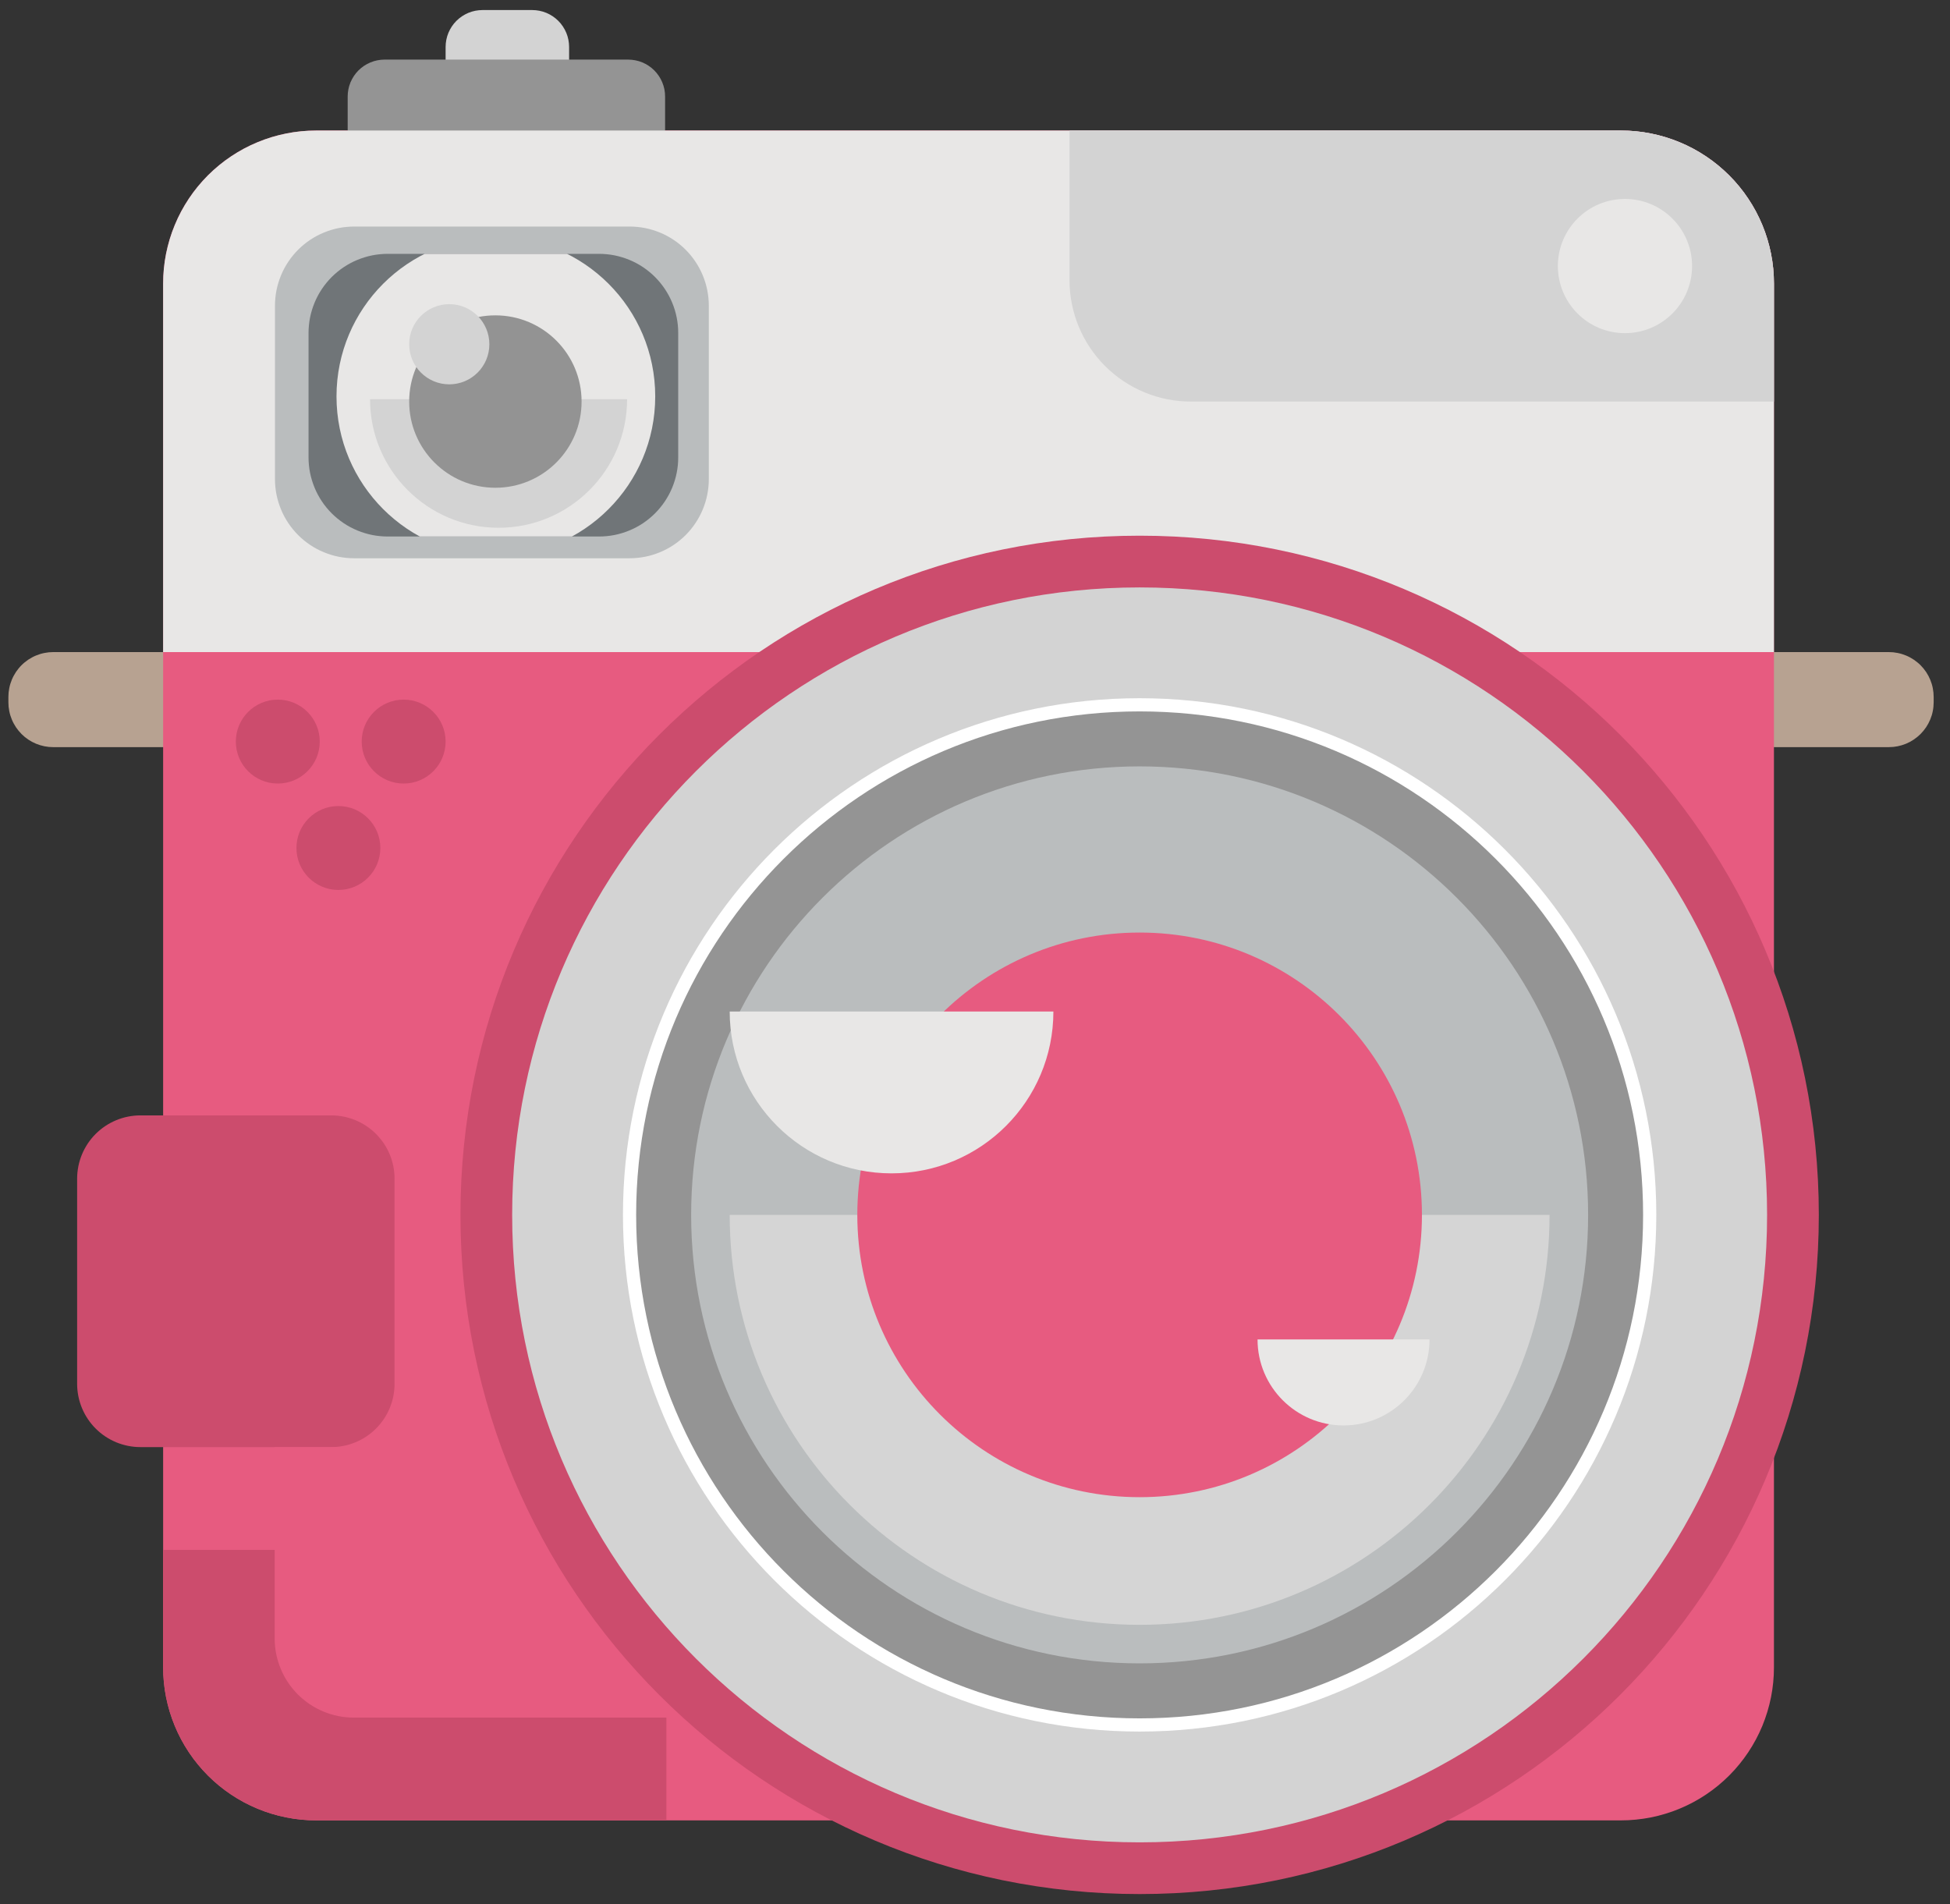 <?xml version="1.0" encoding="utf-8"?>
<svg width="85px" height="83px" viewBox="0 0 85 83" version="1.1" xmlns:xlink="http://www.w3.org/1999/xlink" xmlns="http://www.w3.org/2000/svg">
  <rect x="0" y="0" width="85" height="83" fill="#333333" stroke="none"/>
  <desc>Created with Lunacy</desc>
  <defs>
    <path d="M3.449 0L12.665 0Q12.835 0 13.003 0.017Q13.172 0.033 13.338 0.066Q13.504 0.099 13.666 0.149Q13.829 0.198 13.985 0.263Q14.142 0.327 14.291 0.407Q14.441 0.487 14.582 0.581Q14.722 0.675 14.853 0.783Q14.984 0.89 15.104 1.01Q15.224 1.13 15.331 1.261Q15.439 1.392 15.533 1.533Q15.627 1.674 15.707 1.823Q15.787 1.973 15.852 2.129Q15.917 2.286 15.966 2.448Q16.015 2.61 16.048 2.776Q16.081 2.942 16.098 3.111Q16.114 3.28 16.114 3.449L16.114 8.872Q16.114 9.041 16.098 9.21Q16.081 9.379 16.048 9.545Q16.015 9.711 15.966 9.873Q15.917 10.035 15.852 10.192Q15.787 10.348 15.707 10.498Q15.627 10.647 15.533 10.788Q15.439 10.929 15.331 11.06Q15.224 11.191 15.104 11.311Q14.984 11.431 14.853 11.538Q14.722 11.645 14.582 11.74Q14.441 11.834 14.291 11.914Q14.142 11.993 13.985 12.058Q13.829 12.123 13.666 12.172Q13.504 12.222 13.338 12.255Q13.172 12.288 13.003 12.304Q12.835 12.321 12.665 12.321L3.449 12.321Q3.28 12.321 3.111 12.304Q2.942 12.288 2.776 12.255Q2.61 12.222 2.448 12.172Q2.286 12.123 2.129 12.058Q1.973 11.993 1.823 11.914Q1.674 11.834 1.533 11.74Q1.392 11.645 1.261 11.538Q1.13 11.431 1.01 11.311Q0.89 11.191 0.783 11.06Q0.675 10.929 0.581 10.788Q0.487 10.647 0.407 10.498Q0.327 10.348 0.263 10.192Q0.198 10.035 0.149 9.873Q0.099 9.711 0.066 9.545Q0.033 9.379 0.017 9.21Q0 9.041 0 8.872L0 3.449Q0 3.28 0.017 3.111Q0.033 2.942 0.066 2.776Q0.099 2.61 0.149 2.448Q0.198 2.286 0.263 2.129Q0.327 1.973 0.407 1.823Q0.487 1.674 0.581 1.533Q0.675 1.392 0.783 1.261Q0.89 1.13 1.01 1.01Q1.13 0.89 1.261 0.783Q1.392 0.675 1.533 0.581Q1.674 0.487 1.823 0.407Q1.973 0.327 2.129 0.263Q2.286 0.198 2.448 0.149Q2.61 0.099 2.776 0.066Q2.942 0.033 3.111 0.017Q3.28 0 3.449 0L3.449 0Z" id="path_1" />
    <clipPath id="mask_1">
      <use xlink:href="#path_1" />
    </clipPath>
  </defs>
  <g id="camera2" transform="translate(0.287 0.287)">
    <path d="M1.609 0L3.774 0Q3.853 0 3.932 0.008Q4.01 0.015 4.088 0.031Q4.165 0.046 4.241 0.069Q4.317 0.092 4.39 0.122Q4.463 0.153 4.533 0.19Q4.602 0.227 4.668 0.271Q4.734 0.315 4.795 0.365Q4.856 0.415 4.912 0.471Q4.968 0.527 5.018 0.588Q5.068 0.649 5.112 0.715Q5.156 0.781 5.193 0.851Q5.23 0.92 5.261 0.993Q5.291 1.066 5.314 1.142Q5.337 1.218 5.352 1.295Q5.368 1.373 5.375 1.451Q5.383 1.53 5.383 1.609L5.383 7.828Q5.383 7.907 5.375 7.985Q5.368 8.064 5.352 8.142Q5.337 8.219 5.314 8.295Q5.291 8.37 5.261 8.443Q5.23 8.516 5.193 8.586Q5.156 8.656 5.112 8.722Q5.068 8.787 5.018 8.848Q4.968 8.909 4.912 8.965Q4.856 9.021 4.795 9.071Q4.734 9.122 4.668 9.165Q4.602 9.209 4.533 9.247Q4.463 9.284 4.39 9.314Q4.317 9.344 4.241 9.367Q4.165 9.39 4.088 9.406Q4.01 9.421 3.932 9.429Q3.853 9.437 3.774 9.437L1.609 9.437Q1.53 9.437 1.451 9.429Q1.373 9.421 1.295 9.406Q1.218 9.39 1.142 9.367Q1.066 9.344 0.993 9.314Q0.92 9.284 0.851 9.247Q0.781 9.209 0.715 9.165Q0.649 9.122 0.588 9.071Q0.527 9.021 0.471 8.965Q0.415 8.909 0.365 8.848Q0.315 8.787 0.271 8.722Q0.227 8.656 0.19 8.586Q0.153 8.516 0.122 8.443Q0.092 8.37 0.069 8.295Q0.046 8.219 0.031 8.142Q0.015 8.064 0.008 7.985Q0 7.907 0 7.828L0 1.609Q0 1.53 0.008 1.451Q0.015 1.373 0.031 1.295Q0.046 1.218 0.069 1.142Q0.092 1.066 0.122 0.993Q0.153 0.92 0.19 0.851Q0.227 0.781 0.271 0.715Q0.315 0.649 0.365 0.588Q0.415 0.527 0.471 0.471Q0.527 0.415 0.588 0.365Q0.649 0.315 0.715 0.271Q0.781 0.227 0.851 0.19Q0.92 0.153 0.993 0.122Q1.066 0.092 1.142 0.069Q1.218 0.046 1.295 0.031Q1.373 0.015 1.451 0.008Q1.53 0 1.609 0Z" transform="translate(19.137 0.151)" id="Rectangle-2-Copy-8" fill="#D3D3D3" stroke="none" />
    <path d="M9.251 0L1.954 0Q1.858 0 1.762 0.009Q1.667 0.019 1.573 0.038Q1.479 0.056 1.387 0.084Q1.295 0.112 1.206 0.149Q1.118 0.185 1.033 0.231Q0.948 0.276 0.868 0.329Q0.789 0.383 0.714 0.444Q0.64 0.504 0.572 0.572Q0.504 0.64 0.444 0.714Q0.383 0.789 0.329 0.868Q0.276 0.948 0.231 1.033Q0.185 1.118 0.149 1.206Q0.112 1.295 0.084 1.387Q0.056 1.479 0.038 1.573Q0.019 1.667 0.009 1.762Q0 1.858 0 1.954L0 2.189Q0 2.285 0.009 2.381Q0.019 2.477 0.038 2.571Q0.056 2.665 0.084 2.757Q0.112 2.849 0.149 2.937Q0.185 3.026 0.231 3.111Q0.276 3.195 0.329 3.275Q0.383 3.355 0.444 3.429Q0.504 3.503 0.572 3.571Q0.64 3.639 0.714 3.7Q0.789 3.761 0.868 3.814Q0.948 3.867 1.033 3.913Q1.118 3.958 1.206 3.995Q1.295 4.031 1.387 4.059Q1.479 4.087 1.573 4.106Q1.667 4.125 1.762 4.134Q1.858 4.143 1.954 4.143L9.251 4.143Q9.347 4.143 9.443 4.134Q9.538 4.125 9.632 4.106Q9.726 4.087 9.818 4.059Q9.91 4.031 9.999 3.995Q10.088 3.958 10.172 3.913Q10.257 3.867 10.337 3.814Q10.416 3.761 10.491 3.7Q10.565 3.639 10.633 3.571Q10.701 3.503 10.761 3.429Q10.822 3.355 10.876 3.275Q10.929 3.195 10.974 3.111Q11.02 3.026 11.056 2.937Q11.093 2.849 11.121 2.757Q11.149 2.665 11.168 2.571Q11.186 2.477 11.196 2.381Q11.205 2.285 11.205 2.189L11.205 1.954Q11.205 1.858 11.196 1.762Q11.186 1.667 11.168 1.573Q11.149 1.479 11.121 1.387Q11.093 1.295 11.056 1.206Q11.02 1.118 10.974 1.033Q10.929 0.948 10.876 0.868Q10.822 0.789 10.761 0.714Q10.701 0.64 10.633 0.572Q10.565 0.504 10.491 0.444Q10.416 0.383 10.337 0.329Q10.257 0.276 10.172 0.231Q10.088 0.185 9.999 0.149Q9.91 0.112 9.818 0.084Q9.726 0.056 9.632 0.038Q9.538 0.019 9.443 0.009Q9.347 0 9.251 0ZM81.968 0L74.671 0Q74.575 0 74.479 0.009Q74.384 0.019 74.29 0.038Q74.195 0.056 74.104 0.084Q74.012 0.112 73.923 0.149Q73.834 0.185 73.75 0.231Q73.665 0.276 73.585 0.329Q73.505 0.383 73.431 0.444Q73.357 0.504 73.289 0.572Q73.221 0.64 73.16 0.714Q73.1 0.789 73.046 0.868Q72.993 0.948 72.948 1.033Q72.902 1.118 72.866 1.206Q72.829 1.295 72.801 1.387Q72.773 1.479 72.754 1.573Q72.736 1.667 72.726 1.762Q72.717 1.858 72.717 1.954L72.717 2.189Q72.717 2.285 72.726 2.381Q72.736 2.477 72.754 2.571Q72.773 2.665 72.801 2.757Q72.829 2.849 72.866 2.937Q72.902 3.026 72.948 3.111Q72.993 3.195 73.046 3.275Q73.1 3.355 73.16 3.429Q73.221 3.503 73.289 3.571Q73.357 3.639 73.431 3.7Q73.505 3.761 73.585 3.814Q73.665 3.867 73.75 3.913Q73.834 3.958 73.923 3.995Q74.012 4.031 74.104 4.059Q74.195 4.087 74.29 4.106Q74.384 4.125 74.479 4.134Q74.575 4.143 74.671 4.143L81.968 4.143Q82.064 4.143 82.159 4.134Q82.255 4.125 82.349 4.106Q82.443 4.087 82.535 4.059Q82.627 4.031 82.716 3.995Q82.804 3.958 82.889 3.913Q82.974 3.867 83.053 3.814Q83.133 3.761 83.207 3.7Q83.282 3.639 83.35 3.571Q83.417 3.503 83.478 3.429Q83.539 3.355 83.593 3.275Q83.646 3.195 83.691 3.111Q83.736 3.026 83.773 2.937Q83.81 2.849 83.838 2.757Q83.866 2.665 83.884 2.571Q83.903 2.477 83.912 2.381Q83.922 2.285 83.922 2.189L83.922 1.954Q83.922 1.858 83.912 1.762Q83.903 1.667 83.884 1.573Q83.866 1.479 83.838 1.387Q83.81 1.295 83.773 1.206Q83.736 1.118 83.691 1.033Q83.646 0.948 83.593 0.868Q83.539 0.789 83.478 0.714Q83.417 0.64 83.35 0.572Q83.282 0.504 83.207 0.444Q83.133 0.383 83.053 0.329Q82.974 0.276 82.889 0.231Q82.804 0.185 82.716 0.149Q82.627 0.112 82.535 0.084Q82.443 0.056 82.349 0.038Q82.255 0.019 82.159 0.009Q82.064 0 81.968 0Z" transform="translate(0.079 28.137)" id="Combined-Shape" fill="#B7A291" fill-rule="evenodd" stroke="none" />
    <path d="M6.669 0L63.546 0Q63.71 0 63.873 0.008Q64.037 0.016 64.2 0.032Q64.363 0.048 64.525 0.072Q64.687 0.096 64.847 0.128Q65.008 0.16 65.167 0.2Q65.326 0.24 65.482 0.287Q65.639 0.335 65.793 0.39Q65.947 0.445 66.098 0.508Q66.25 0.57 66.398 0.64Q66.546 0.71 66.69 0.787Q66.834 0.865 66.975 0.949Q67.115 1.033 67.251 1.124Q67.388 1.215 67.519 1.312Q67.65 1.41 67.777 1.514Q67.904 1.618 68.025 1.728Q68.146 1.838 68.262 1.953Q68.378 2.069 68.488 2.19Q68.598 2.312 68.701 2.438Q68.805 2.565 68.903 2.696Q69 2.828 69.091 2.964Q69.182 3.1 69.266 3.24Q69.351 3.381 69.428 3.525Q69.505 3.67 69.575 3.818Q69.645 3.966 69.708 4.117Q69.77 4.268 69.825 4.422Q69.881 4.576 69.928 4.733Q69.976 4.89 70.015 5.049Q70.055 5.207 70.087 5.368Q70.119 5.529 70.143 5.69Q70.167 5.852 70.183 6.015Q70.199 6.178 70.207 6.342Q70.215 6.505 70.215 6.669L70.215 66.99Q70.215 67.153 70.207 67.317Q70.199 67.48 70.183 67.643Q70.167 67.806 70.143 67.968Q70.119 68.13 70.087 68.291Q70.055 68.451 70.015 68.61Q69.976 68.769 69.928 68.925Q69.881 69.082 69.825 69.236Q69.77 69.39 69.708 69.542Q69.645 69.693 69.575 69.841Q69.505 69.989 69.428 70.133Q69.351 70.278 69.266 70.418Q69.182 70.559 69.091 70.695Q69 70.831 68.903 70.962Q68.805 71.094 68.701 71.22Q68.598 71.347 68.488 71.468Q68.378 71.59 68.262 71.705Q68.146 71.821 68.025 71.931Q67.904 72.041 67.777 72.145Q67.65 72.249 67.519 72.346Q67.388 72.444 67.251 72.535Q67.115 72.626 66.975 72.71Q66.834 72.794 66.69 72.871Q66.546 72.948 66.398 73.018Q66.25 73.088 66.098 73.151Q65.947 73.214 65.793 73.269Q65.639 73.324 65.482 73.371Q65.326 73.419 65.167 73.459Q65.008 73.499 64.847 73.53Q64.687 73.562 64.525 73.586Q64.363 73.61 64.2 73.626Q64.037 73.642 63.873 73.651Q63.71 73.659 63.546 73.659L6.669 73.659Q6.505 73.659 6.342 73.651Q6.178 73.642 6.015 73.626Q5.852 73.61 5.69 73.586Q5.529 73.562 5.368 73.53Q5.207 73.499 5.049 73.459Q4.89 73.419 4.733 73.371Q4.576 73.324 4.422 73.269Q4.268 73.214 4.117 73.151Q3.966 73.088 3.818 73.018Q3.67 72.948 3.525 72.871Q3.381 72.794 3.24 72.71Q3.1 72.626 2.964 72.535Q2.828 72.444 2.696 72.346Q2.565 72.249 2.438 72.145Q2.312 72.041 2.19 71.931Q2.069 71.821 1.953 71.705Q1.838 71.59 1.728 71.468Q1.618 71.347 1.514 71.22Q1.41 71.094 1.312 70.962Q1.215 70.831 1.124 70.695Q1.033 70.559 0.949 70.418Q0.865 70.278 0.787 70.133Q0.71 69.989 0.64 69.841Q0.57 69.693 0.508 69.542Q0.445 69.39 0.39 69.236Q0.335 69.082 0.287 68.925Q0.24 68.769 0.2 68.61Q0.16 68.451 0.128 68.291Q0.096 68.13 0.072 67.968Q0.048 67.806 0.032 67.643Q0.016 67.48 0.008 67.317Q0 67.153 0 66.99L0 6.669Q0 6.505 0.008 6.342Q0.016 6.178 0.032 6.015Q0.048 5.852 0.072 5.69Q0.096 5.529 0.128 5.368Q0.16 5.207 0.2 5.049Q0.24 4.89 0.287 4.733Q0.335 4.576 0.39 4.422Q0.445 4.268 0.508 4.117Q0.57 3.966 0.64 3.818Q0.71 3.67 0.787 3.525Q0.865 3.381 0.949 3.24Q1.033 3.1 1.124 2.964Q1.215 2.828 1.312 2.696Q1.41 2.565 1.514 2.438Q1.618 2.312 1.728 2.19Q1.838 2.069 1.953 1.953Q2.069 1.838 2.19 1.728Q2.312 1.618 2.438 1.514Q2.565 1.41 2.696 1.312Q2.828 1.215 2.964 1.124Q3.1 1.033 3.24 0.949Q3.381 0.865 3.525 0.787Q3.67 0.71 3.818 0.64Q3.966 0.57 4.117 0.508Q4.268 0.445 4.422 0.39Q4.576 0.335 4.733 0.287Q4.89 0.24 5.049 0.2Q5.207 0.16 5.368 0.128Q5.529 0.096 5.69 0.072Q5.852 0.048 6.015 0.032Q6.178 0.016 6.342 0.008Q6.505 0 6.669 0Z" transform="translate(6.824 5.403)" id="Rectangle-2-Copy-3" fill="#E75B80" stroke="none" />
    <path d="M2.759 0L11.078 0Q11.213 0 11.348 0.013Q11.483 0.027 11.616 0.053Q11.749 0.079 11.878 0.119Q12.008 0.158 12.133 0.21Q12.259 0.262 12.378 0.326Q12.498 0.39 12.61 0.465Q12.723 0.54 12.828 0.626Q12.933 0.712 13.028 0.808Q13.124 0.904 13.21 1.009Q13.296 1.113 13.372 1.226Q13.447 1.339 13.511 1.458Q13.575 1.578 13.627 1.703Q13.678 1.828 13.718 1.958Q13.757 2.088 13.784 2.221Q13.81 2.354 13.823 2.489Q13.837 2.623 13.836 2.759L13.836 11.7Q13.837 11.835 13.823 11.97Q13.81 12.105 13.784 12.238Q13.757 12.371 13.718 12.501Q13.678 12.63 13.627 12.756Q13.575 12.881 13.511 13.001Q13.447 13.12 13.372 13.233Q13.296 13.345 13.21 13.45Q13.124 13.555 13.028 13.651Q12.933 13.747 12.828 13.833Q12.723 13.919 12.61 13.994Q12.498 14.069 12.378 14.133Q12.259 14.197 12.133 14.249Q12.008 14.301 11.878 14.34Q11.749 14.379 11.616 14.406Q11.483 14.432 11.348 14.446Q11.213 14.459 11.078 14.459L2.759 14.459Q2.623 14.459 2.489 14.446Q2.354 14.432 2.221 14.406Q2.088 14.379 1.958 14.34Q1.828 14.301 1.703 14.249Q1.578 14.197 1.458 14.133Q1.339 14.069 1.226 13.994Q1.113 13.919 1.009 13.833Q0.904 13.747 0.808 13.651Q0.712 13.555 0.626 13.45Q0.54 13.345 0.465 13.233Q0.39 13.12 0.326 13.001Q0.262 12.881 0.21 12.756Q0.158 12.63 0.119 12.501Q0.079 12.371 0.053 12.238Q0.027 12.105 0.013 11.97Q0 11.835 0 11.7L0 2.759Q0 2.623 0.013 2.489Q0.027 2.354 0.053 2.221Q0.079 2.088 0.119 1.958Q0.158 1.828 0.21 1.703Q0.262 1.578 0.326 1.458Q0.39 1.339 0.465 1.226Q0.54 1.113 0.626 1.009Q0.712 0.904 0.808 0.808Q0.904 0.712 1.009 0.626Q1.113 0.54 1.226 0.465Q1.339 0.39 1.458 0.326Q1.578 0.262 1.703 0.21Q1.828 0.158 1.958 0.119Q2.088 0.079 2.221 0.053Q2.354 0.027 2.489 0.013Q2.623 0 2.759 0L2.759 0Z" transform="translate(3.075 48.332)" id="Rectangle-2-Copy-6" fill="#CC4C6D" stroke="none" />
    <path d="M1.609 0L12.227 0Q12.307 0 12.385 0.008Q12.464 0.015 12.541 0.031Q12.619 0.046 12.695 0.069Q12.77 0.092 12.843 0.122Q12.916 0.153 12.986 0.19Q13.056 0.227 13.121 0.271Q13.187 0.315 13.248 0.365Q13.309 0.415 13.365 0.471Q13.421 0.527 13.471 0.588Q13.521 0.649 13.565 0.715Q13.609 0.781 13.647 0.851Q13.684 0.92 13.714 0.993Q13.744 1.066 13.767 1.142Q13.79 1.218 13.806 1.295Q13.821 1.373 13.829 1.451Q13.837 1.53 13.836 1.609L13.836 12.85Q13.837 12.929 13.829 13.008Q13.821 13.086 13.806 13.164Q13.79 13.241 13.767 13.317Q13.744 13.393 13.714 13.466Q13.684 13.539 13.647 13.608Q13.609 13.678 13.565 13.744Q13.521 13.809 13.471 13.871Q13.421 13.932 13.365 13.988Q13.309 14.043 13.248 14.094Q13.187 14.144 13.121 14.188Q13.056 14.232 12.986 14.269Q12.916 14.306 12.843 14.336Q12.77 14.367 12.695 14.39Q12.619 14.413 12.541 14.428Q12.464 14.443 12.385 14.451Q12.307 14.459 12.227 14.459L1.609 14.459Q1.53 14.459 1.451 14.451Q1.373 14.443 1.295 14.428Q1.218 14.413 1.142 14.39Q1.066 14.367 0.993 14.336Q0.92 14.306 0.851 14.269Q0.781 14.232 0.715 14.188Q0.649 14.144 0.588 14.094Q0.527 14.043 0.471 13.988Q0.415 13.932 0.365 13.871Q0.315 13.809 0.271 13.744Q0.227 13.678 0.19 13.608Q0.153 13.539 0.122 13.466Q0.092 13.393 0.069 13.317Q0.046 13.241 0.031 13.164Q0.015 13.086 0.008 13.008Q0 12.929 0 12.85L0 1.609Q0 1.53 0.008 1.451Q0.015 1.373 0.031 1.295Q0.046 1.218 0.069 1.142Q0.092 1.066 0.122 0.993Q0.153 0.92 0.19 0.851Q0.227 0.781 0.271 0.715Q0.315 0.649 0.365 0.588Q0.415 0.527 0.471 0.471Q0.527 0.415 0.588 0.365Q0.649 0.315 0.715 0.271Q0.781 0.227 0.851 0.19Q0.92 0.153 0.993 0.122Q1.066 0.092 1.142 0.069Q1.218 0.046 1.295 0.031Q1.373 0.015 1.451 0.008Q1.53 0 1.609 0L1.609 0Z" transform="translate(14.868 2.311)" id="Rectangle-2-Copy-7" fill="#949494" stroke="none" />
    <path d="M21.936 11.791L6.669 11.791Q6.505 11.791 6.342 11.783Q6.178 11.775 6.015 11.759Q5.852 11.743 5.69 11.719Q5.529 11.695 5.368 11.663Q5.207 11.631 5.049 11.591Q4.89 11.552 4.733 11.504Q4.576 11.457 4.422 11.401Q4.268 11.346 4.117 11.284Q3.966 11.221 3.818 11.151Q3.67 11.081 3.525 11.004Q3.381 10.927 3.24 10.842Q3.1 10.758 2.964 10.667Q2.828 10.576 2.696 10.479Q2.565 10.381 2.438 10.277Q2.312 10.174 2.19 10.063Q2.069 9.954 1.953 9.838Q1.838 9.722 1.728 9.601Q1.618 9.479 1.514 9.353Q1.41 9.226 1.312 9.095Q1.215 8.963 1.124 8.827Q1.033 8.691 0.949 8.551Q0.865 8.41 0.787 8.266Q0.71 8.121 0.64 7.974Q0.57 7.826 0.508 7.674Q0.445 7.523 0.39 7.369Q0.335 7.215 0.287 7.058Q0.24 6.901 0.2 6.743Q0.16 6.584 0.128 6.423Q0.096 6.263 0.072 6.101Q0.048 5.939 0.032 5.776Q0.016 5.613 0.008 5.449Q0 5.286 0 5.122L0 0L21.936 0L21.936 11.791Z" transform="translate(6.824 67.27)" id="Combined-Shape" fill="#CC4C6D" fill-rule="evenodd" stroke="none" />
    <path d="M21.88 11.791L3.449 11.791Q3.28 11.791 3.111 11.774Q2.942 11.758 2.776 11.725Q2.61 11.692 2.448 11.643Q2.286 11.593 2.129 11.529Q1.973 11.464 1.823 11.384Q1.674 11.304 1.533 11.21Q1.392 11.116 1.261 11.008Q1.13 10.901 1.01 10.781Q0.89 10.661 0.783 10.53Q0.675 10.399 0.581 10.258Q0.487 10.117 0.407 9.968Q0.327 9.819 0.263 9.662Q0.198 9.505 0.149 9.343Q0.099 9.181 0.066 9.015Q0.033 8.849 0.017 8.68Q0 8.512 0 8.342L0 0L18.487 0Q18.656 0 18.825 0.017Q18.994 0.033 19.16 0.066Q19.326 0.099 19.488 0.149Q19.65 0.198 19.807 0.263Q19.963 0.327 20.113 0.407Q20.262 0.487 20.403 0.581Q20.544 0.675 20.675 0.783Q20.806 0.89 20.926 1.01Q21.046 1.13 21.153 1.261Q21.261 1.392 21.355 1.533Q21.449 1.674 21.529 1.823Q21.608 1.973 21.673 2.129Q21.738 2.286 21.787 2.448Q21.837 2.61 21.87 2.776Q21.903 2.942 21.919 3.111Q21.936 3.28 21.936 3.449L21.936 11.175Q21.936 11.486 21.88 11.791Z" transform="translate(11.686 62.791)" id="Combined-Shape-Copy-5" fill="#E75B80" fill-rule="evenodd" stroke="none" />
    <path d="M70.215 22.735L-1.77636e-15 22.735L0 6.669Q0 6.505 0.008 6.342Q0.016 6.178 0.032 6.015Q0.048 5.852 0.072 5.69Q0.096 5.529 0.128 5.368Q0.16 5.207 0.2 5.049Q0.24 4.89 0.287 4.733Q0.335 4.576 0.39 4.422Q0.445 4.268 0.508 4.117Q0.57 3.966 0.64 3.818Q0.71 3.67 0.787 3.525Q0.865 3.381 0.949 3.24Q1.033 3.1 1.124 2.964Q1.215 2.828 1.312 2.696Q1.41 2.565 1.514 2.438Q1.618 2.312 1.728 2.19Q1.838 2.069 1.953 1.953Q2.069 1.838 2.19 1.728Q2.312 1.618 2.438 1.514Q2.565 1.41 2.696 1.312Q2.828 1.215 2.964 1.124Q3.1 1.033 3.24 0.949Q3.381 0.865 3.525 0.787Q3.67 0.71 3.818 0.64Q3.966 0.57 4.117 0.508Q4.268 0.445 4.422 0.39Q4.576 0.335 4.733 0.287Q4.89 0.24 5.049 0.2Q5.207 0.16 5.368 0.128Q5.529 0.096 5.69 0.072Q5.852 0.048 6.015 0.032Q6.178 0.016 6.342 0.008Q6.505 0 6.669 0L63.546 0Q63.71 0 63.873 0.008Q64.037 0.016 64.2 0.032Q64.363 0.048 64.525 0.072Q64.687 0.096 64.847 0.128Q65.008 0.16 65.167 0.2Q65.326 0.24 65.482 0.287Q65.639 0.335 65.793 0.39Q65.947 0.445 66.098 0.508Q66.25 0.57 66.398 0.64Q66.546 0.71 66.69 0.787Q66.834 0.865 66.975 0.949Q67.115 1.033 67.251 1.124Q67.388 1.215 67.519 1.312Q67.65 1.41 67.777 1.514Q67.904 1.618 68.025 1.728Q68.146 1.838 68.262 1.953Q68.378 2.069 68.488 2.19Q68.598 2.312 68.701 2.438Q68.805 2.565 68.903 2.696Q69 2.828 69.091 2.964Q69.182 3.1 69.266 3.24Q69.351 3.381 69.428 3.525Q69.505 3.67 69.575 3.818Q69.645 3.966 69.708 4.117Q69.77 4.268 69.825 4.422Q69.881 4.576 69.928 4.733Q69.976 4.89 70.015 5.049Q70.055 5.207 70.087 5.368Q70.119 5.529 70.143 5.69Q70.167 5.852 70.183 6.015Q70.199 6.178 70.207 6.342Q70.215 6.505 70.215 6.669L70.215 22.735Z" transform="translate(6.824 5.403)" id="Combined-Shape-Copy-4" fill="#E8E7E6" fill-rule="evenodd" stroke="none" />
    <path d="M30.706 11.814L5.289 11.814Q5.159 11.814 5.029 11.807Q4.9 11.801 4.771 11.788Q4.641 11.775 4.513 11.757Q4.385 11.737 4.257 11.712Q4.13 11.687 4.004 11.655Q3.878 11.624 3.754 11.586Q3.629 11.548 3.507 11.505Q3.385 11.461 3.265 11.411Q3.145 11.361 3.028 11.306Q2.91 11.25 2.796 11.189Q2.681 11.128 2.57 11.061Q2.459 10.995 2.351 10.922Q2.243 10.85 2.138 10.773Q2.034 10.695 1.934 10.613Q1.833 10.531 1.737 10.444Q1.641 10.356 1.549 10.265Q1.457 10.173 1.37 10.077Q1.283 9.98 1.201 9.88Q1.118 9.78 1.041 9.675Q0.963 9.571 0.891 9.463Q0.819 9.355 0.752 9.244Q0.686 9.132 0.625 9.018Q0.563 8.903 0.508 8.786Q0.452 8.669 0.403 8.549Q0.353 8.429 0.309 8.307Q0.265 8.184 0.228 8.06Q0.19 7.936 0.159 7.81Q0.127 7.684 0.102 7.557Q0.076 7.429 0.057 7.301Q0.038 7.172 0.025 7.043Q0.013 6.914 0.006 6.784Q0 6.655 0 6.525L0 0L24.037 0Q24.201 0 24.365 0.008Q24.528 0.016 24.691 0.032Q24.854 0.048 25.016 0.072Q25.178 0.096 25.338 0.128Q25.499 0.16 25.658 0.2Q25.817 0.24 25.973 0.287Q26.13 0.335 26.284 0.39Q26.438 0.445 26.59 0.508Q26.741 0.57 26.889 0.64Q27.037 0.71 27.181 0.787Q27.326 0.865 27.466 0.949Q27.606 1.033 27.742 1.124Q27.879 1.215 28.01 1.312Q28.142 1.41 28.268 1.514Q28.395 1.618 28.516 1.728Q28.637 1.838 28.753 1.953Q28.869 2.069 28.979 2.19Q29.089 2.312 29.193 2.438Q29.297 2.565 29.394 2.696Q29.491 2.828 29.582 2.964Q29.673 3.1 29.758 3.24Q29.842 3.381 29.919 3.525Q29.996 3.67 30.066 3.818Q30.136 3.966 30.199 4.117Q30.261 4.268 30.317 4.422Q30.372 4.576 30.419 4.733Q30.467 4.89 30.507 5.049Q30.546 5.207 30.578 5.368Q30.61 5.529 30.634 5.69Q30.658 5.852 30.674 6.015Q30.69 6.178 30.698 6.342Q30.706 6.505 30.706 6.669L30.706 11.814Z" transform="translate(46.333 5.403)" id="Combined-Shape" fill="#D3D3D3" fill-rule="evenodd" stroke="none" />
    <path d="M29.605 59.211C45.956 59.211 59.211 45.956 59.211 29.605C59.211 13.255 45.956 0 29.605 0C13.255 0 0 13.255 0 29.605C0 45.956 13.255 59.211 29.605 59.211Z" transform="translate(19.784 23.063)" id="Oval" fill="#CC4C6D" stroke="none" />
    <path d="M27.351 54.702C42.456 54.702 54.702 42.456 54.702 27.351C54.702 12.245 42.456 0 27.351 0C12.245 0 0 12.245 0 27.351C0 42.456 12.245 54.702 27.351 54.702Z" transform="translate(22.038 25.318)" id="Oval-Copy" fill="#D3D3D3" stroke="none" />
    <path d="M22.234 44.468C34.513 44.468 44.468 34.513 44.468 22.234C44.468 9.954 34.513 0 22.234 0C9.954 0 0 9.954 0 22.234C0 34.513 9.954 44.468 22.234 44.468Z" transform="translate(27.155 30.435)" id="Oval-Copy-2" fill="#949494" stroke="#FFFFFF" stroke-width="0.575" />
    <path d="M19.549 39.099C30.346 39.099 39.099 30.346 39.099 19.549C39.099 8.753 30.346 0 19.549 0C8.753 0 0 8.753 0 19.549C0 30.346 8.753 39.099 19.549 39.099Z" transform="translate(29.84 33.119)" id="Oval-Copy-3" fill="#BABDBE" stroke="none" />
    <path d="M0 0C0 9.869 8 17.869 17.869 17.869L17.869 17.869C27.738 17.869 35.738 9.869 35.738 0" transform="translate(31.52 52.669)" id="Oval-Copy-5" fill="#D5D5D5" stroke="none" />
    <path d="M12.306 24.612C19.103 24.612 24.612 19.103 24.612 12.306C24.612 5.51 19.103 0 12.306 0C5.51 0 0 5.51 0 12.306C0 19.103 5.51 24.612 12.306 24.612Z" transform="translate(37.083 40.362)" id="Oval-Copy-4" fill="#E75B80" stroke="none" />
    <path d="M0 0C0 2.07 1.678 3.749 3.749 3.749C5.819 3.749 7.497 2.07 7.497 0" transform="translate(54.529 58.098)" id="Oval-Copy-13" fill="#E8E7E6" stroke="none" />
    <path d="M0 0C0 3.896 3.159 7.055 7.055 7.055C10.951 7.055 14.11 3.896 14.11 0" transform="translate(31.52 43.804)" id="Oval-Copy-14" fill="#E8E7E6" stroke="none" />
    <path d="M3.449 0L15.462 0Q15.631 0 15.8 0.017Q15.968 0.033 16.134 0.066Q16.301 0.099 16.463 0.149Q16.625 0.198 16.782 0.263Q16.938 0.327 17.087 0.407Q17.237 0.487 17.378 0.581Q17.519 0.675 17.65 0.783Q17.781 0.89 17.901 1.01Q18.02 1.13 18.128 1.261Q18.235 1.392 18.329 1.533Q18.424 1.674 18.503 1.823Q18.583 1.973 18.648 2.129Q18.713 2.286 18.762 2.448Q18.811 2.61 18.844 2.776Q18.877 2.942 18.894 3.111Q18.911 3.28 18.911 3.449L18.911 11.01Q18.911 11.179 18.894 11.348Q18.877 11.517 18.844 11.683Q18.811 11.849 18.762 12.011Q18.713 12.173 18.648 12.33Q18.583 12.486 18.503 12.636Q18.424 12.785 18.329 12.926Q18.235 13.067 18.128 13.198Q18.02 13.329 17.901 13.449Q17.781 13.569 17.65 13.676Q17.519 13.784 17.378 13.878Q17.237 13.972 17.087 14.052Q16.938 14.132 16.782 14.196Q16.625 14.261 16.463 14.31Q16.301 14.36 16.134 14.393Q15.968 14.426 15.8 14.442Q15.631 14.459 15.462 14.459L3.449 14.459Q3.28 14.459 3.111 14.442Q2.942 14.426 2.776 14.393Q2.61 14.36 2.448 14.31Q2.286 14.261 2.129 14.196Q1.973 14.132 1.823 14.052Q1.674 13.972 1.533 13.878Q1.392 13.784 1.261 13.676Q1.13 13.569 1.01 13.449Q0.89 13.329 0.783 13.198Q0.675 13.067 0.581 12.926Q0.487 12.785 0.407 12.636Q0.327 12.486 0.263 12.33Q0.198 12.173 0.149 12.011Q0.099 11.849 0.066 11.683Q0.033 11.517 0.017 11.348Q0 11.179 0 11.01L0 3.449Q0 3.28 0.017 3.111Q0.033 2.942 0.066 2.776Q0.099 2.61 0.149 2.448Q0.198 2.286 0.263 2.129Q0.327 1.973 0.407 1.823Q0.487 1.674 0.581 1.533Q0.675 1.392 0.783 1.261Q0.89 1.13 1.01 1.01Q1.13 0.89 1.261 0.783Q1.392 0.675 1.533 0.581Q1.674 0.487 1.823 0.407Q1.973 0.327 2.129 0.263Q2.286 0.198 2.448 0.149Q2.61 0.099 2.776 0.066Q2.942 0.033 3.111 0.017Q3.28 0 3.449 0Z" transform="translate(11.699 9.588)" id="Rectangle-2" fill="#BABDBE" stroke="none" />
    <g id="Oval-3" transform="translate(13.162 10.778)">
      <path d="M3.449 0L12.665 0Q12.835 0 13.003 0.017Q13.172 0.033 13.338 0.066Q13.504 0.099 13.666 0.149Q13.829 0.198 13.985 0.263Q14.142 0.327 14.291 0.407Q14.441 0.487 14.582 0.581Q14.722 0.675 14.853 0.783Q14.984 0.89 15.104 1.01Q15.224 1.13 15.331 1.261Q15.439 1.392 15.533 1.533Q15.627 1.674 15.707 1.823Q15.787 1.973 15.852 2.129Q15.917 2.286 15.966 2.448Q16.015 2.61 16.048 2.776Q16.081 2.942 16.098 3.111Q16.114 3.28 16.114 3.449L16.114 8.872Q16.114 9.041 16.098 9.21Q16.081 9.379 16.048 9.545Q16.015 9.711 15.966 9.873Q15.917 10.035 15.852 10.192Q15.787 10.348 15.707 10.498Q15.627 10.647 15.533 10.788Q15.439 10.929 15.331 11.06Q15.224 11.191 15.104 11.311Q14.984 11.431 14.853 11.538Q14.722 11.645 14.582 11.74Q14.441 11.834 14.291 11.914Q14.142 11.993 13.985 12.058Q13.829 12.123 13.666 12.172Q13.504 12.222 13.338 12.255Q13.172 12.288 13.003 12.304Q12.835 12.321 12.665 12.321L3.449 12.321Q3.28 12.321 3.111 12.304Q2.942 12.288 2.776 12.255Q2.61 12.222 2.448 12.172Q2.286 12.123 2.129 12.058Q1.973 11.993 1.823 11.914Q1.674 11.834 1.533 11.74Q1.392 11.645 1.261 11.538Q1.13 11.431 1.01 11.311Q0.89 11.191 0.783 11.06Q0.675 10.929 0.581 10.788Q0.487 10.647 0.407 10.498Q0.327 10.348 0.263 10.192Q0.198 10.035 0.149 9.873Q0.099 9.711 0.066 9.545Q0.033 9.379 0.017 9.21Q0 9.041 0 8.872L0 3.449Q0 3.28 0.017 3.111Q0.033 2.942 0.066 2.776Q0.099 2.61 0.149 2.448Q0.198 2.286 0.263 2.129Q0.327 1.973 0.407 1.823Q0.487 1.674 0.581 1.533Q0.675 1.392 0.783 1.261Q0.89 1.13 1.01 1.01Q1.13 0.89 1.261 0.783Q1.392 0.675 1.533 0.581Q1.674 0.487 1.823 0.407Q1.973 0.327 2.129 0.263Q2.286 0.198 2.448 0.149Q2.61 0.099 2.776 0.066Q2.942 0.033 3.111 0.017Q3.28 0 3.449 0L3.449 0Z" id="Mask" fill="#707578" stroke="none" />
      <g clip-path="url(#mask_1)">
        <path d="M6.946 13.893C10.783 13.893 13.893 10.783 13.893 6.946C13.893 3.11 10.783 0 6.946 0C3.11 0 0 3.11 0 6.946C0 10.783 3.11 13.893 6.946 13.893Z" transform="translate(1.219 -0.731)" id="Oval-3" fill="#E8E7E6" stroke="none" />
      </g>
    </g>
    <path d="M0 0C0 3.094 2.508 5.603 5.603 5.603C8.697 5.603 11.205 3.094 11.205 0" transform="translate(15.843 17.115)" id="Oval-Copy-15" fill="#D3D3D3" stroke="none" />
    <path d="M3.757 7.515C5.833 7.515 7.515 5.833 7.515 3.757C7.515 1.682 5.833 0 3.757 0C1.682 0 0 1.682 0 3.757C0 5.833 1.682 7.515 3.757 7.515Z" transform="translate(17.549 13.459)" id="Oval-4" fill="#939393" stroke="none" />
    <path d="M1.748 3.495C2.713 3.495 3.495 2.713 3.495 1.748C3.495 0.782 2.713 0 1.748 0C0.782 0 0 0.782 0 1.748C0 2.713 0.782 3.495 1.748 3.495Z" transform="translate(17.549 12.971)" id="Oval-4-Copy" fill="#D3D3D3" stroke="none" />
    <path d="M3.658 1.829C3.658 2.839 2.839 3.658 1.829 3.658C0.819 3.658 0 2.839 0 1.829C0 0.819 0.819 0 1.829 0C2.839 0 3.658 0.819 3.658 1.829ZM7.315 3.658C8.325 3.658 9.144 2.839 9.144 1.829C9.144 0.819 8.325 0 7.315 0C6.305 0 5.486 0.819 5.486 1.829C5.486 2.839 6.305 3.658 7.315 3.658ZM6.299 6.467C6.299 7.477 5.48 8.296 4.47 8.296C3.46 8.296 2.642 7.477 2.642 6.467C2.642 5.457 3.46 4.639 4.47 4.639C5.48 4.639 6.299 5.457 6.299 6.467Z" transform="translate(9.993 30.209)" id="Combined-Shape" fill="#CC4C6D" fill-rule="evenodd" stroke="none" />
    <path d="M2.925 5.85C4.54 5.85 5.85 4.54 5.85 2.925C5.85 1.309 4.54 0 2.925 0C1.309 0 0 1.309 0 2.925C0 4.54 1.309 5.85 2.925 5.85Z" transform="translate(67.62 8.385)" id="Oval-6" fill="#E8E7E6" stroke="none" />
  </g>
</svg>